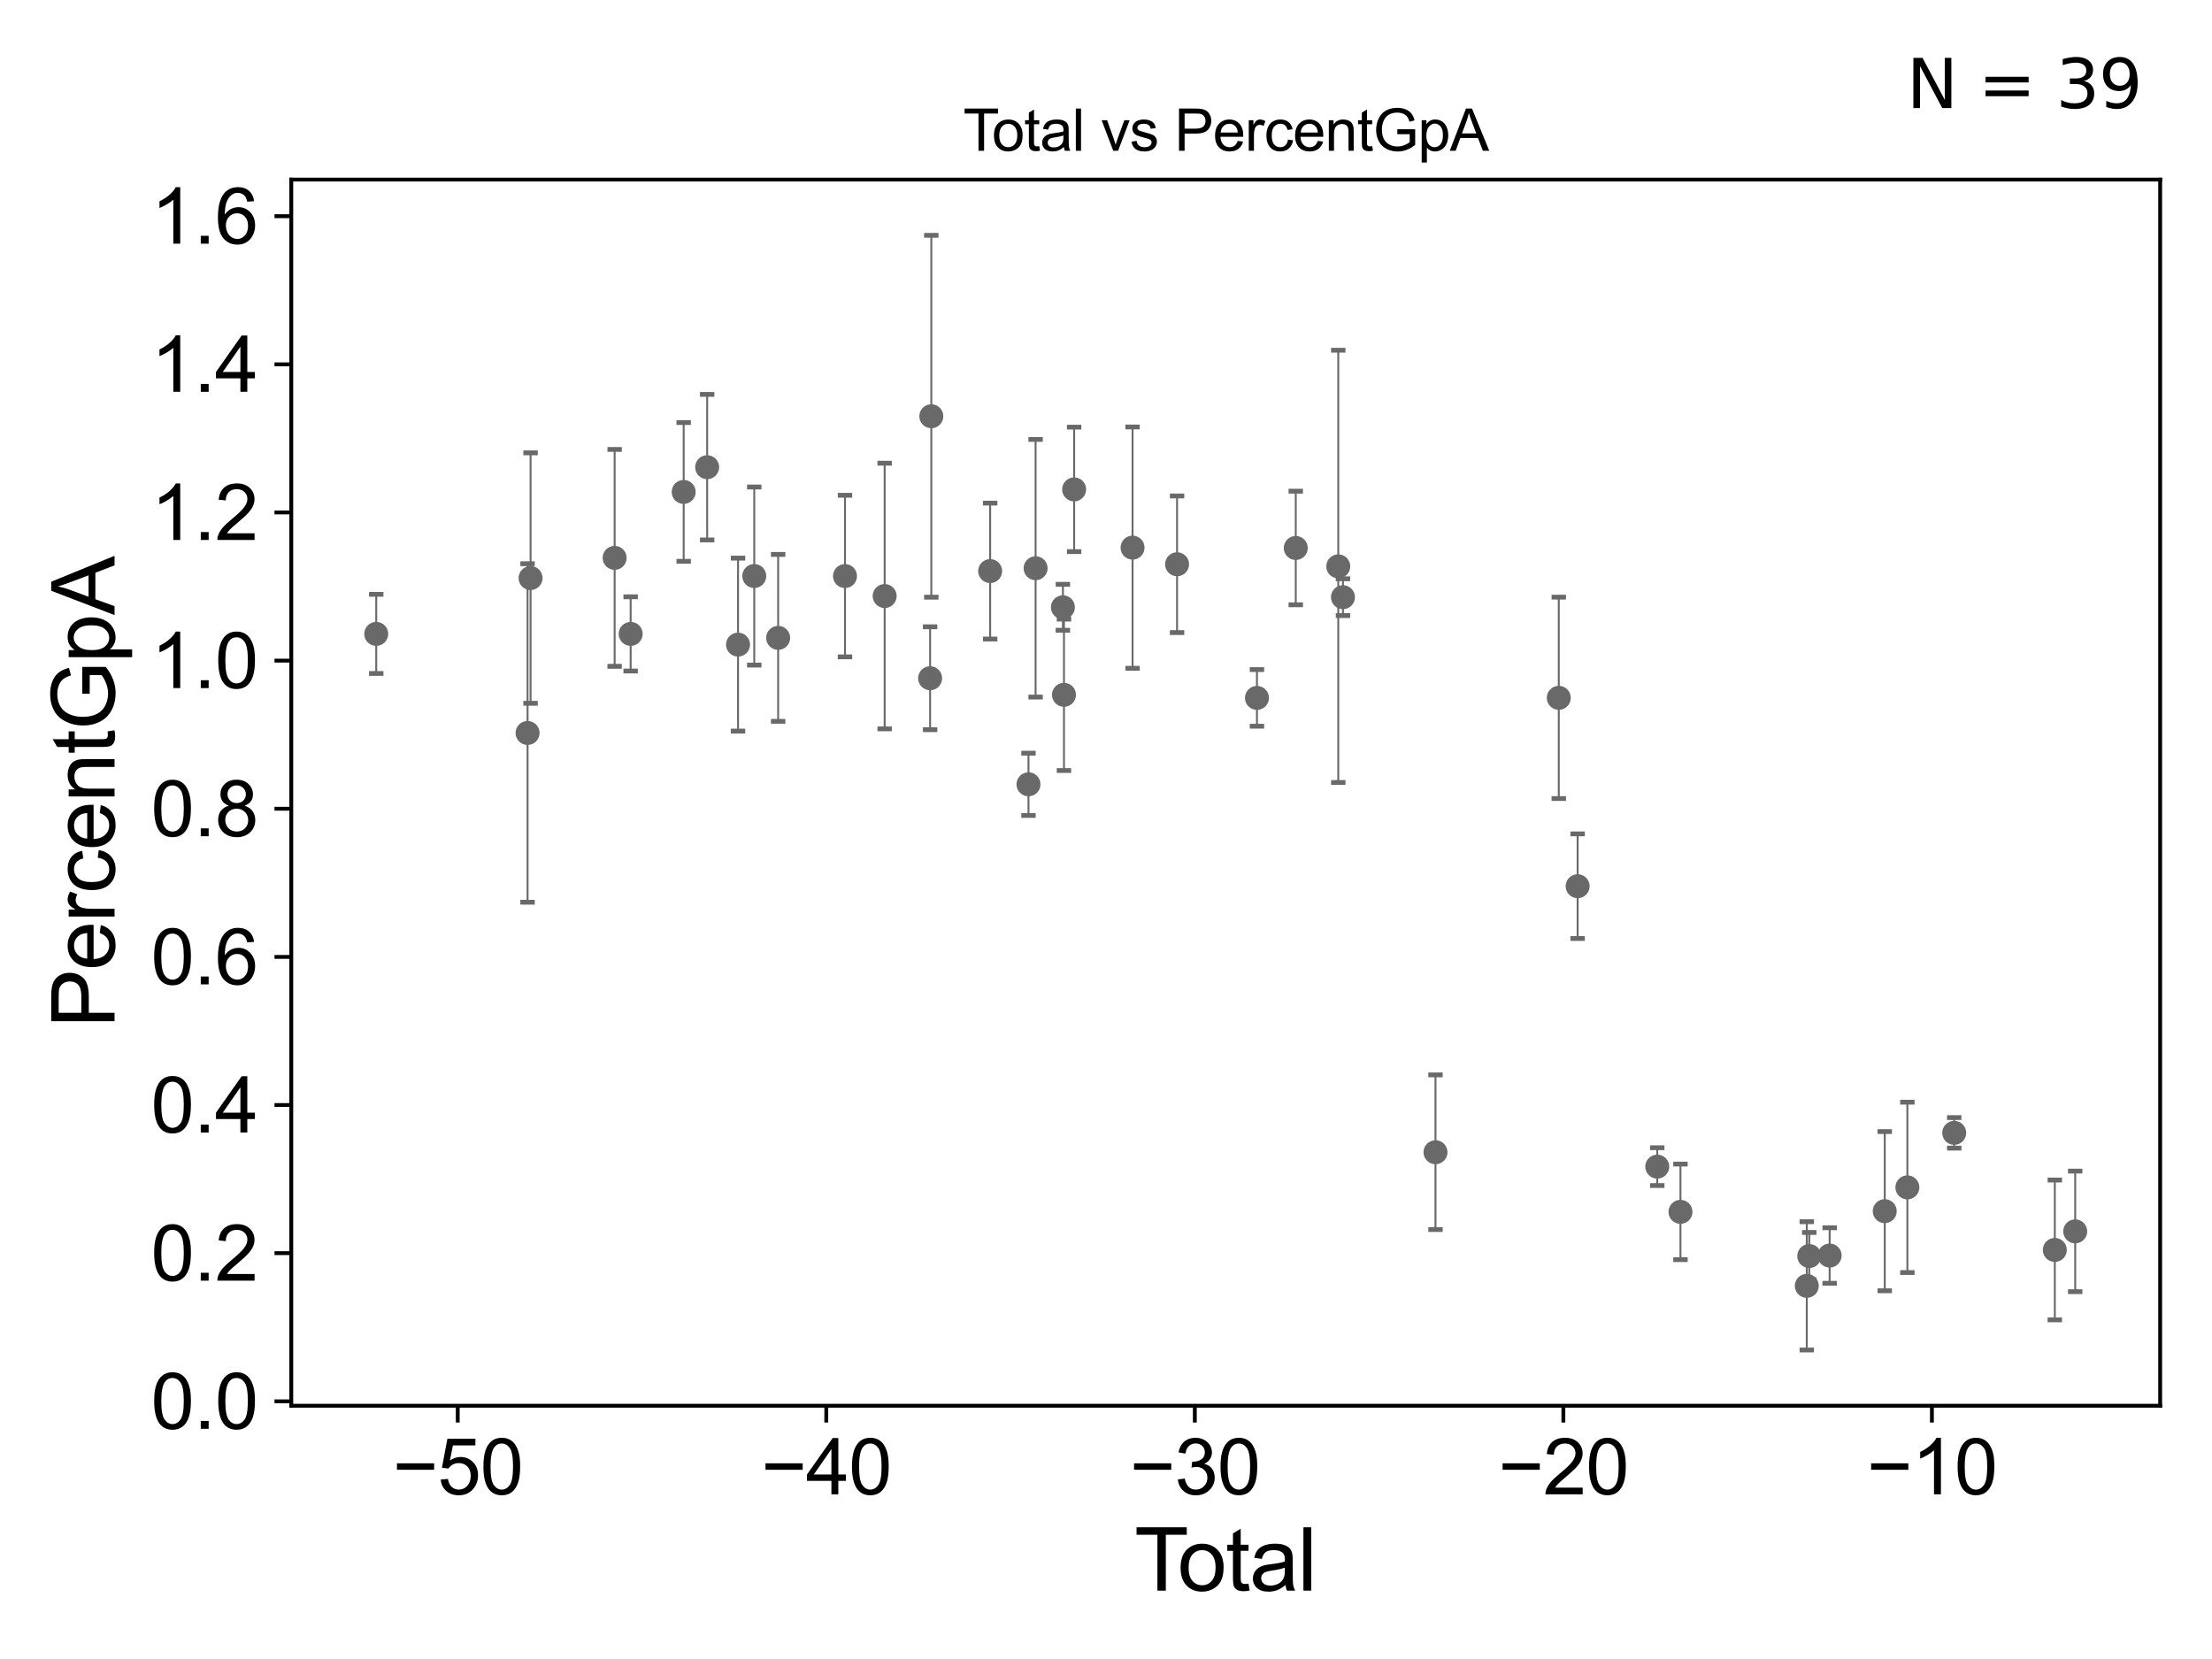 <?xml version="1.0" encoding="utf-8" standalone="no"?>
<!DOCTYPE svg PUBLIC "-//W3C//DTD SVG 1.1//EN"
  "http://www.w3.org/Graphics/SVG/1.1/DTD/svg11.dtd">
<svg xmlns:xlink="http://www.w3.org/1999/xlink" width="460.8pt" height="345.6pt" viewBox="0 0 460.8 345.6" xmlns="http://www.w3.org/2000/svg" version="1.1">
 <defs>
  <style type="text/css">*{stroke-linejoin: round; stroke-linecap: butt}</style>
 </defs>
 <g id="figure_1">
  <g id="patch_1">
   <path d="M 0 345.6 
L 460.8 345.6 
L 460.8 0 
L 0 0 
z
" style="fill: #ffffff"/>
  </g>
  <g id="axes_1">
   <g id="patch_2">
    <path d="M 60.68 292.84 
L 450 292.84 
L 450 37.411 
L 60.68 37.411 
z
" style="fill: #ffffff"/>
   </g>
   <g id="PathCollection_1">
    <defs>
     <path id="m63b68b6336" d="M 0 1.118 
C 0.297 1.118 0.581 1 0.791 0.791 
C 1 0.581 1.118 0.297 1.118 0 
C 1.118 -0.297 1 -0.581 0.791 -0.791 
C 0.581 -1 0.297 -1.118 0 -1.118 
C -0.297 -1.118 -0.581 -1 -0.791 -0.791 
C -1 -0.581 -1.118 -0.297 -1.118 0 
C -1.118 0.297 -1 0.581 -0.791 0.791 
C -0.581 1 -0.297 1.118 0 1.118 
z
" style="stroke: #696969"/>
    </defs>
    <g clip-path="url(#p1b323797f2)">
     <use xlink:href="#m63b68b6336" x="78.376" y="132.052" style="fill: #696969; stroke: #696969"/>
     <use xlink:href="#m63b68b6336" x="245.203" y="117.547" style="fill: #696969; stroke: #696969"/>
     <use xlink:href="#m63b68b6336" x="261.847" y="145.385" style="fill: #696969; stroke: #696969"/>
     <use xlink:href="#m63b68b6336" x="269.931" y="114.156" style="fill: #696969; stroke: #696969"/>
     <use xlink:href="#m63b68b6336" x="278.784" y="117.982" style="fill: #696969; stroke: #696969"/>
     <use xlink:href="#m63b68b6336" x="279.763" y="124.405" style="fill: #696969; stroke: #696969"/>
     <use xlink:href="#m63b68b6336" x="299.04" y="240.031" style="fill: #696969; stroke: #696969"/>
     <use xlink:href="#m63b68b6336" x="324.723" y="145.373" style="fill: #696969; stroke: #696969"/>
     <use xlink:href="#m63b68b6336" x="235.934" y="114.082" style="fill: #696969; stroke: #696969"/>
     <use xlink:href="#m63b68b6336" x="328.651" y="184.611" style="fill: #696969; stroke: #696969"/>
     <use xlink:href="#m63b68b6336" x="350.073" y="252.454" style="fill: #696969; stroke: #696969"/>
     <use xlink:href="#m63b68b6336" x="376.386" y="267.867" style="fill: #696969; stroke: #696969"/>
     <use xlink:href="#m63b68b6336" x="376.9" y="261.658" style="fill: #696969; stroke: #696969"/>
     <use xlink:href="#m63b68b6336" x="381.15" y="261.552" style="fill: #696969; stroke: #696969"/>
     <use xlink:href="#m63b68b6336" x="392.625" y="252.307" style="fill: #696969; stroke: #696969"/>
     <use xlink:href="#m63b68b6336" x="397.342" y="247.354" style="fill: #696969; stroke: #696969"/>
     <use xlink:href="#m63b68b6336" x="407.099" y="235.995" style="fill: #696969; stroke: #696969"/>
     <use xlink:href="#m63b68b6336" x="345.236" y="243.031" style="fill: #696969; stroke: #696969"/>
     <use xlink:href="#m63b68b6336" x="428.056" y="260.385" style="fill: #696969; stroke: #696969"/>
     <use xlink:href="#m63b68b6336" x="223.762" y="101.949" style="fill: #696969; stroke: #696969"/>
     <use xlink:href="#m63b68b6336" x="221.423" y="126.509" style="fill: #696969; stroke: #696969"/>
     <use xlink:href="#m63b68b6336" x="109.902" y="152.693" style="fill: #696969; stroke: #696969"/>
     <use xlink:href="#m63b68b6336" x="110.527" y="120.422" style="fill: #696969; stroke: #696969"/>
     <use xlink:href="#m63b68b6336" x="128.039" y="116.218" style="fill: #696969; stroke: #696969"/>
     <use xlink:href="#m63b68b6336" x="131.376" y="132.053" style="fill: #696969; stroke: #696969"/>
     <use xlink:href="#m63b68b6336" x="142.424" y="102.478" style="fill: #696969; stroke: #696969"/>
     <use xlink:href="#m63b68b6336" x="147.314" y="97.323" style="fill: #696969; stroke: #696969"/>
     <use xlink:href="#m63b68b6336" x="153.747" y="134.283" style="fill: #696969; stroke: #696969"/>
     <use xlink:href="#m63b68b6336" x="221.645" y="144.744" style="fill: #696969; stroke: #696969"/>
     <use xlink:href="#m63b68b6336" x="157.125" y="119.998" style="fill: #696969; stroke: #696969"/>
     <use xlink:href="#m63b68b6336" x="176.027" y="120.004" style="fill: #696969; stroke: #696969"/>
     <use xlink:href="#m63b68b6336" x="184.29" y="124.165" style="fill: #696969; stroke: #696969"/>
     <use xlink:href="#m63b68b6336" x="193.76" y="141.29" style="fill: #696969; stroke: #696969"/>
     <use xlink:href="#m63b68b6336" x="194.01" y="86.712" style="fill: #696969; stroke: #696969"/>
     <use xlink:href="#m63b68b6336" x="206.269" y="118.965" style="fill: #696969; stroke: #696969"/>
     <use xlink:href="#m63b68b6336" x="214.252" y="163.386" style="fill: #696969; stroke: #696969"/>
     <use xlink:href="#m63b68b6336" x="215.735" y="118.376" style="fill: #696969; stroke: #696969"/>
     <use xlink:href="#m63b68b6336" x="162.103" y="132.881" style="fill: #696969; stroke: #696969"/>
     <use xlink:href="#m63b68b6336" x="432.304" y="256.517" style="fill: #696969; stroke: #696969"/>
    </g>
   </g>
   <g id="matplotlib.axis_1">
    <g id="xtick_1">
     <g id="line2d_1">
      <defs>
       <path id="m52c37dbb46" d="M 0 0 
L 0 3.5 
" style="stroke: #000000; stroke-width: 0.8"/>
      </defs>
      <g>
       <use xlink:href="#m52c37dbb46" x="95.355" y="292.84" style="stroke: #000000; stroke-width: 0.8"/>
      </g>
     </g>
     <g id="text_1">
      <!-- −50 -->
      <g transform="translate(81.785 311.293)scale(0.16 -0.16)">
       <defs>
        <path id="ArialMT-2212" d="M 3381 1997 
L 356 1997 
L 356 2522 
L 3381 2522 
L 3381 1997 
z
" transform="scale(0.016)"/>
        <path id="ArialMT-35" d="M 266 1200 
L 856 1250 
Q 922 819 1161 601 
Q 1400 384 1738 384 
Q 2144 384 2425 690 
Q 2706 997 2706 1503 
Q 2706 1984 2436 2262 
Q 2166 2541 1728 2541 
Q 1456 2541 1237 2417 
Q 1019 2294 894 2097 
L 366 2166 
L 809 4519 
L 3088 4519 
L 3088 3981 
L 1259 3981 
L 1013 2750 
Q 1425 3038 1878 3038 
Q 2478 3038 2890 2622 
Q 3303 2206 3303 1553 
Q 3303 931 2941 478 
Q 2500 -78 1738 -78 
Q 1113 -78 717 272 
Q 322 622 266 1200 
z
" transform="scale(0.016)"/>
        <path id="ArialMT-30" d="M 266 2259 
Q 266 3072 433 3567 
Q 600 4063 929 4331 
Q 1259 4600 1759 4600 
Q 2128 4600 2406 4451 
Q 2684 4303 2865 4023 
Q 3047 3744 3150 3342 
Q 3253 2941 3253 2259 
Q 3253 1453 3087 958 
Q 2922 463 2592 192 
Q 2263 -78 1759 -78 
Q 1097 -78 719 397 
Q 266 969 266 2259 
z
M 844 2259 
Q 844 1131 1108 757 
Q 1372 384 1759 384 
Q 2147 384 2411 759 
Q 2675 1134 2675 2259 
Q 2675 3391 2411 3762 
Q 2147 4134 1753 4134 
Q 1366 4134 1134 3806 
Q 844 3388 844 2259 
z
" transform="scale(0.016)"/>
       </defs>
       <use xlink:href="#ArialMT-2212"/>
       <use xlink:href="#ArialMT-35" x="58.398"/>
       <use xlink:href="#ArialMT-30" x="114.014"/>
      </g>
     </g>
    </g>
    <g id="xtick_2">
     <g id="line2d_2">
      <g>
       <use xlink:href="#m52c37dbb46" x="172.129" y="292.84" style="stroke: #000000; stroke-width: 0.8"/>
      </g>
     </g>
     <g id="text_2">
      <!-- −40 -->
      <g transform="translate(158.559 311.293)scale(0.16 -0.16)">
       <defs>
        <path id="ArialMT-34" d="M 2069 0 
L 2069 1097 
L 81 1097 
L 81 1613 
L 2172 4581 
L 2631 4581 
L 2631 1613 
L 3250 1613 
L 3250 1097 
L 2631 1097 
L 2631 0 
L 2069 0 
z
M 2069 1613 
L 2069 3678 
L 634 1613 
L 2069 1613 
z
" transform="scale(0.016)"/>
       </defs>
       <use xlink:href="#ArialMT-2212"/>
       <use xlink:href="#ArialMT-34" x="58.398"/>
       <use xlink:href="#ArialMT-30" x="114.014"/>
      </g>
     </g>
    </g>
    <g id="xtick_3">
     <g id="line2d_3">
      <g>
       <use xlink:href="#m52c37dbb46" x="248.904" y="292.84" style="stroke: #000000; stroke-width: 0.8"/>
      </g>
     </g>
     <g id="text_3">
      <!-- −30 -->
      <g transform="translate(235.334 311.293)scale(0.16 -0.16)">
       <defs>
        <path id="ArialMT-33" d="M 269 1209 
L 831 1284 
Q 928 806 1161 595 
Q 1394 384 1728 384 
Q 2125 384 2398 659 
Q 2672 934 2672 1341 
Q 2672 1728 2419 1979 
Q 2166 2231 1775 2231 
Q 1616 2231 1378 2169 
L 1441 2663 
Q 1497 2656 1531 2656 
Q 1891 2656 2178 2843 
Q 2466 3031 2466 3422 
Q 2466 3731 2256 3934 
Q 2047 4138 1716 4138 
Q 1388 4138 1169 3931 
Q 950 3725 888 3313 
L 325 3413 
Q 428 3978 793 4289 
Q 1159 4600 1703 4600 
Q 2078 4600 2393 4439 
Q 2709 4278 2876 4000 
Q 3044 3722 3044 3409 
Q 3044 3113 2884 2869 
Q 2725 2625 2413 2481 
Q 2819 2388 3044 2092 
Q 3269 1797 3269 1353 
Q 3269 753 2831 336 
Q 2394 -81 1725 -81 
Q 1122 -81 723 278 
Q 325 638 269 1209 
z
" transform="scale(0.016)"/>
       </defs>
       <use xlink:href="#ArialMT-2212"/>
       <use xlink:href="#ArialMT-33" x="58.398"/>
       <use xlink:href="#ArialMT-30" x="114.014"/>
      </g>
     </g>
    </g>
    <g id="xtick_4">
     <g id="line2d_4">
      <g>
       <use xlink:href="#m52c37dbb46" x="325.678" y="292.84" style="stroke: #000000; stroke-width: 0.8"/>
      </g>
     </g>
     <g id="text_4">
      <!-- −20 -->
      <g transform="translate(312.108 311.293)scale(0.16 -0.16)">
       <defs>
        <path id="ArialMT-32" d="M 3222 541 
L 3222 0 
L 194 0 
Q 188 203 259 391 
Q 375 700 629 1000 
Q 884 1300 1366 1694 
Q 2113 2306 2375 2664 
Q 2638 3022 2638 3341 
Q 2638 3675 2398 3904 
Q 2159 4134 1775 4134 
Q 1369 4134 1125 3890 
Q 881 3647 878 3216 
L 300 3275 
Q 359 3922 746 4261 
Q 1134 4600 1788 4600 
Q 2447 4600 2831 4234 
Q 3216 3869 3216 3328 
Q 3216 3053 3103 2787 
Q 2991 2522 2730 2228 
Q 2469 1934 1863 1422 
Q 1356 997 1212 845 
Q 1069 694 975 541 
L 3222 541 
z
" transform="scale(0.016)"/>
       </defs>
       <use xlink:href="#ArialMT-2212"/>
       <use xlink:href="#ArialMT-32" x="58.398"/>
       <use xlink:href="#ArialMT-30" x="114.014"/>
      </g>
     </g>
    </g>
    <g id="xtick_5">
     <g id="line2d_5">
      <g>
       <use xlink:href="#m52c37dbb46" x="402.453" y="292.84" style="stroke: #000000; stroke-width: 0.8"/>
      </g>
     </g>
     <g id="text_5">
      <!-- −10 -->
      <g transform="translate(388.883 311.293)scale(0.16 -0.16)">
       <defs>
        <path id="ArialMT-31" d="M 2384 0 
L 1822 0 
L 1822 3584 
Q 1619 3391 1289 3197 
Q 959 3003 697 2906 
L 697 3450 
Q 1169 3672 1522 3987 
Q 1875 4303 2022 4600 
L 2384 4600 
L 2384 0 
z
" transform="scale(0.016)"/>
       </defs>
       <use xlink:href="#ArialMT-2212"/>
       <use xlink:href="#ArialMT-31" x="58.398"/>
       <use xlink:href="#ArialMT-30" x="114.014"/>
      </g>
     </g>
    </g>
    <g id="text_6">
     <!-- Total -->
     <g transform="translate(236.335 331.357)scale(0.18 -0.18)">
      <defs>
       <path id="ArialMT-54" d="M 1659 0 
L 1659 4041 
L 150 4041 
L 150 4581 
L 3781 4581 
L 3781 4041 
L 2266 4041 
L 2266 0 
L 1659 0 
z
" transform="scale(0.016)"/>
       <path id="ArialMT-6f" d="M 213 1659 
Q 213 2581 725 3025 
Q 1153 3394 1769 3394 
Q 2453 3394 2887 2945 
Q 3322 2497 3322 1706 
Q 3322 1066 3130 698 
Q 2938 331 2570 128 
Q 2203 -75 1769 -75 
Q 1072 -75 642 372 
Q 213 819 213 1659 
z
M 791 1659 
Q 791 1022 1069 705 
Q 1347 388 1769 388 
Q 2188 388 2466 706 
Q 2744 1025 2744 1678 
Q 2744 2294 2464 2611 
Q 2184 2928 1769 2928 
Q 1347 2928 1069 2612 
Q 791 2297 791 1659 
z
" transform="scale(0.016)"/>
       <path id="ArialMT-74" d="M 1650 503 
L 1731 6 
Q 1494 -44 1306 -44 
Q 1000 -44 831 53 
Q 663 150 594 308 
Q 525 466 525 972 
L 525 2881 
L 113 2881 
L 113 3319 
L 525 3319 
L 525 4141 
L 1084 4478 
L 1084 3319 
L 1650 3319 
L 1650 2881 
L 1084 2881 
L 1084 941 
Q 1084 700 1114 631 
Q 1144 563 1211 522 
Q 1278 481 1403 481 
Q 1497 481 1650 503 
z
" transform="scale(0.016)"/>
       <path id="ArialMT-61" d="M 2588 409 
Q 2275 144 1986 34 
Q 1697 -75 1366 -75 
Q 819 -75 525 192 
Q 231 459 231 875 
Q 231 1119 342 1320 
Q 453 1522 633 1644 
Q 813 1766 1038 1828 
Q 1203 1872 1538 1913 
Q 2219 1994 2541 2106 
Q 2544 2222 2544 2253 
Q 2544 2597 2384 2738 
Q 2169 2928 1744 2928 
Q 1347 2928 1158 2789 
Q 969 2650 878 2297 
L 328 2372 
Q 403 2725 575 2942 
Q 747 3159 1072 3276 
Q 1397 3394 1825 3394 
Q 2250 3394 2515 3294 
Q 2781 3194 2906 3042 
Q 3031 2891 3081 2659 
Q 3109 2516 3109 2141 
L 3109 1391 
Q 3109 606 3145 398 
Q 3181 191 3288 0 
L 2700 0 
Q 2613 175 2588 409 
z
M 2541 1666 
Q 2234 1541 1622 1453 
Q 1275 1403 1131 1340 
Q 988 1278 909 1158 
Q 831 1038 831 891 
Q 831 666 1001 516 
Q 1172 366 1500 366 
Q 1825 366 2078 508 
Q 2331 650 2450 897 
Q 2541 1088 2541 1459 
L 2541 1666 
z
" transform="scale(0.016)"/>
       <path id="ArialMT-6c" d="M 409 0 
L 409 4581 
L 972 4581 
L 972 0 
L 409 0 
z
" transform="scale(0.016)"/>
      </defs>
      <use xlink:href="#ArialMT-54"/>
      <use xlink:href="#ArialMT-6f" x="49.959"/>
      <use xlink:href="#ArialMT-74" x="105.574"/>
      <use xlink:href="#ArialMT-61" x="133.357"/>
      <use xlink:href="#ArialMT-6c" x="188.973"/>
     </g>
    </g>
   </g>
   <g id="matplotlib.axis_2">
    <g id="ytick_1">
     <g id="line2d_6">
      <defs>
       <path id="mbea4c1b632" d="M 0 0 
L -3.5 0 
" style="stroke: #000000; stroke-width: 0.8"/>
      </defs>
      <g>
       <use xlink:href="#mbea4c1b632" x="60.68" y="291.917" style="stroke: #000000; stroke-width: 0.8"/>
      </g>
     </g>
     <g id="text_7">
      <!-- 0.0 -->
      <g transform="translate(31.44 297.643)scale(0.16 -0.16)">
       <defs>
        <path id="ArialMT-2e" d="M 581 0 
L 581 641 
L 1222 641 
L 1222 0 
L 581 0 
z
" transform="scale(0.016)"/>
       </defs>
       <use xlink:href="#ArialMT-30"/>
       <use xlink:href="#ArialMT-2e" x="55.615"/>
       <use xlink:href="#ArialMT-30" x="83.398"/>
      </g>
     </g>
    </g>
    <g id="ytick_2">
     <g id="line2d_7">
      <g>
       <use xlink:href="#mbea4c1b632" x="60.68" y="261.057" style="stroke: #000000; stroke-width: 0.8"/>
      </g>
     </g>
     <g id="text_8">
      <!-- 0.2 -->
      <g transform="translate(31.44 266.783)scale(0.16 -0.16)">
       <use xlink:href="#ArialMT-30"/>
       <use xlink:href="#ArialMT-2e" x="55.615"/>
       <use xlink:href="#ArialMT-32" x="83.398"/>
      </g>
     </g>
    </g>
    <g id="ytick_3">
     <g id="line2d_8">
      <g>
       <use xlink:href="#mbea4c1b632" x="60.68" y="230.197" style="stroke: #000000; stroke-width: 0.8"/>
      </g>
     </g>
     <g id="text_9">
      <!-- 0.4 -->
      <g transform="translate(31.44 235.923)scale(0.16 -0.16)">
       <use xlink:href="#ArialMT-30"/>
       <use xlink:href="#ArialMT-2e" x="55.615"/>
       <use xlink:href="#ArialMT-34" x="83.398"/>
      </g>
     </g>
    </g>
    <g id="ytick_4">
     <g id="line2d_9">
      <g>
       <use xlink:href="#mbea4c1b632" x="60.68" y="199.337" style="stroke: #000000; stroke-width: 0.8"/>
      </g>
     </g>
     <g id="text_10">
      <!-- 0.6 -->
      <g transform="translate(31.44 205.063)scale(0.16 -0.16)">
       <defs>
        <path id="ArialMT-36" d="M 3184 3459 
L 2625 3416 
Q 2550 3747 2413 3897 
Q 2184 4138 1850 4138 
Q 1581 4138 1378 3988 
Q 1113 3794 959 3422 
Q 806 3050 800 2363 
Q 1003 2672 1297 2822 
Q 1591 2972 1913 2972 
Q 2475 2972 2870 2558 
Q 3266 2144 3266 1488 
Q 3266 1056 3080 686 
Q 2894 316 2569 119 
Q 2244 -78 1831 -78 
Q 1128 -78 684 439 
Q 241 956 241 2144 
Q 241 3472 731 4075 
Q 1159 4600 1884 4600 
Q 2425 4600 2770 4297 
Q 3116 3994 3184 3459 
z
M 888 1484 
Q 888 1194 1011 928 
Q 1134 663 1356 523 
Q 1578 384 1822 384 
Q 2178 384 2434 671 
Q 2691 959 2691 1453 
Q 2691 1928 2437 2201 
Q 2184 2475 1800 2475 
Q 1419 2475 1153 2201 
Q 888 1928 888 1484 
z
" transform="scale(0.016)"/>
       </defs>
       <use xlink:href="#ArialMT-30"/>
       <use xlink:href="#ArialMT-2e" x="55.615"/>
       <use xlink:href="#ArialMT-36" x="83.398"/>
      </g>
     </g>
    </g>
    <g id="ytick_5">
     <g id="line2d_10">
      <g>
       <use xlink:href="#mbea4c1b632" x="60.68" y="168.477" style="stroke: #000000; stroke-width: 0.8"/>
      </g>
     </g>
     <g id="text_11">
      <!-- 0.8 -->
      <g transform="translate(31.44 174.203)scale(0.16 -0.16)">
       <defs>
        <path id="ArialMT-38" d="M 1131 2484 
Q 781 2613 612 2850 
Q 444 3088 444 3419 
Q 444 3919 803 4259 
Q 1163 4600 1759 4600 
Q 2359 4600 2725 4251 
Q 3091 3903 3091 3403 
Q 3091 3084 2923 2848 
Q 2756 2613 2416 2484 
Q 2838 2347 3058 2040 
Q 3278 1734 3278 1309 
Q 3278 722 2862 322 
Q 2447 -78 1769 -78 
Q 1091 -78 675 323 
Q 259 725 259 1325 
Q 259 1772 486 2073 
Q 713 2375 1131 2484 
z
M 1019 3438 
Q 1019 3113 1228 2906 
Q 1438 2700 1772 2700 
Q 2097 2700 2305 2904 
Q 2513 3109 2513 3406 
Q 2513 3716 2298 3927 
Q 2084 4138 1766 4138 
Q 1444 4138 1231 3931 
Q 1019 3725 1019 3438 
z
M 838 1322 
Q 838 1081 952 856 
Q 1066 631 1291 507 
Q 1516 384 1775 384 
Q 2178 384 2440 643 
Q 2703 903 2703 1303 
Q 2703 1709 2433 1975 
Q 2163 2241 1756 2241 
Q 1359 2241 1098 1978 
Q 838 1716 838 1322 
z
" transform="scale(0.016)"/>
       </defs>
       <use xlink:href="#ArialMT-30"/>
       <use xlink:href="#ArialMT-2e" x="55.615"/>
       <use xlink:href="#ArialMT-38" x="83.398"/>
      </g>
     </g>
    </g>
    <g id="ytick_6">
     <g id="line2d_11">
      <g>
       <use xlink:href="#mbea4c1b632" x="60.68" y="137.616" style="stroke: #000000; stroke-width: 0.8"/>
      </g>
     </g>
     <g id="text_12">
      <!-- 1.0 -->
      <g transform="translate(31.44 143.343)scale(0.16 -0.16)">
       <use xlink:href="#ArialMT-31"/>
       <use xlink:href="#ArialMT-2e" x="55.615"/>
       <use xlink:href="#ArialMT-30" x="83.398"/>
      </g>
     </g>
    </g>
    <g id="ytick_7">
     <g id="line2d_12">
      <g>
       <use xlink:href="#mbea4c1b632" x="60.68" y="106.756" style="stroke: #000000; stroke-width: 0.8"/>
      </g>
     </g>
     <g id="text_13">
      <!-- 1.2 -->
      <g transform="translate(31.44 112.483)scale(0.16 -0.16)">
       <use xlink:href="#ArialMT-31"/>
       <use xlink:href="#ArialMT-2e" x="55.615"/>
       <use xlink:href="#ArialMT-32" x="83.398"/>
      </g>
     </g>
    </g>
    <g id="ytick_8">
     <g id="line2d_13">
      <g>
       <use xlink:href="#mbea4c1b632" x="60.68" y="75.896" style="stroke: #000000; stroke-width: 0.8"/>
      </g>
     </g>
     <g id="text_14">
      <!-- 1.4 -->
      <g transform="translate(31.44 81.623)scale(0.16 -0.16)">
       <use xlink:href="#ArialMT-31"/>
       <use xlink:href="#ArialMT-2e" x="55.615"/>
       <use xlink:href="#ArialMT-34" x="83.398"/>
      </g>
     </g>
    </g>
    <g id="ytick_9">
     <g id="line2d_14">
      <g>
       <use xlink:href="#mbea4c1b632" x="60.68" y="45.036" style="stroke: #000000; stroke-width: 0.8"/>
      </g>
     </g>
     <g id="text_15">
      <!-- 1.6 -->
      <g transform="translate(31.44 50.763)scale(0.16 -0.16)">
       <use xlink:href="#ArialMT-31"/>
       <use xlink:href="#ArialMT-2e" x="55.615"/>
       <use xlink:href="#ArialMT-36" x="83.398"/>
      </g>
     </g>
    </g>
    <g id="text_16">
     <!-- PercentGpA -->
     <g transform="translate(23.863 214.149)rotate(-90)scale(0.18 -0.18)">
      <defs>
       <path id="ArialMT-50" d="M 494 0 
L 494 4581 
L 2222 4581 
Q 2678 4581 2919 4538 
Q 3256 4481 3484 4323 
Q 3713 4166 3852 3881 
Q 3991 3597 3991 3256 
Q 3991 2672 3619 2267 
Q 3247 1863 2275 1863 
L 1100 1863 
L 1100 0 
L 494 0 
z
M 1100 2403 
L 2284 2403 
Q 2872 2403 3119 2622 
Q 3366 2841 3366 3238 
Q 3366 3525 3220 3729 
Q 3075 3934 2838 4000 
Q 2684 4041 2272 4041 
L 1100 4041 
L 1100 2403 
z
" transform="scale(0.016)"/>
       <path id="ArialMT-65" d="M 2694 1069 
L 3275 997 
Q 3138 488 2766 206 
Q 2394 -75 1816 -75 
Q 1088 -75 661 373 
Q 234 822 234 1631 
Q 234 2469 665 2931 
Q 1097 3394 1784 3394 
Q 2450 3394 2872 2941 
Q 3294 2488 3294 1666 
Q 3294 1616 3291 1516 
L 816 1516 
Q 847 969 1125 678 
Q 1403 388 1819 388 
Q 2128 388 2347 550 
Q 2566 713 2694 1069 
z
M 847 1978 
L 2700 1978 
Q 2663 2397 2488 2606 
Q 2219 2931 1791 2931 
Q 1403 2931 1139 2672 
Q 875 2413 847 1978 
z
" transform="scale(0.016)"/>
       <path id="ArialMT-72" d="M 416 0 
L 416 3319 
L 922 3319 
L 922 2816 
Q 1116 3169 1280 3281 
Q 1444 3394 1641 3394 
Q 1925 3394 2219 3213 
L 2025 2691 
Q 1819 2813 1613 2813 
Q 1428 2813 1281 2702 
Q 1134 2591 1072 2394 
Q 978 2094 978 1738 
L 978 0 
L 416 0 
z
" transform="scale(0.016)"/>
       <path id="ArialMT-63" d="M 2588 1216 
L 3141 1144 
Q 3050 572 2676 248 
Q 2303 -75 1759 -75 
Q 1078 -75 664 370 
Q 250 816 250 1647 
Q 250 2184 428 2587 
Q 606 2991 970 3192 
Q 1334 3394 1763 3394 
Q 2303 3394 2647 3120 
Q 2991 2847 3088 2344 
L 2541 2259 
Q 2463 2594 2264 2762 
Q 2066 2931 1784 2931 
Q 1359 2931 1093 2626 
Q 828 2322 828 1663 
Q 828 994 1084 691 
Q 1341 388 1753 388 
Q 2084 388 2306 591 
Q 2528 794 2588 1216 
z
" transform="scale(0.016)"/>
       <path id="ArialMT-6e" d="M 422 0 
L 422 3319 
L 928 3319 
L 928 2847 
Q 1294 3394 1984 3394 
Q 2284 3394 2536 3286 
Q 2788 3178 2913 3003 
Q 3038 2828 3088 2588 
Q 3119 2431 3119 2041 
L 3119 0 
L 2556 0 
L 2556 2019 
Q 2556 2363 2490 2533 
Q 2425 2703 2258 2804 
Q 2091 2906 1866 2906 
Q 1506 2906 1245 2678 
Q 984 2450 984 1813 
L 984 0 
L 422 0 
z
" transform="scale(0.016)"/>
       <path id="ArialMT-47" d="M 2638 1797 
L 2638 2334 
L 4578 2338 
L 4578 638 
Q 4131 281 3656 101 
Q 3181 -78 2681 -78 
Q 2006 -78 1454 211 
Q 903 500 622 1047 
Q 341 1594 341 2269 
Q 341 2938 620 3517 
Q 900 4097 1425 4378 
Q 1950 4659 2634 4659 
Q 3131 4659 3532 4498 
Q 3934 4338 4162 4050 
Q 4391 3763 4509 3300 
L 3963 3150 
Q 3859 3500 3706 3700 
Q 3553 3900 3268 4020 
Q 2984 4141 2638 4141 
Q 2222 4141 1919 4014 
Q 1616 3888 1430 3681 
Q 1244 3475 1141 3228 
Q 966 2803 966 2306 
Q 966 1694 1177 1281 
Q 1388 869 1791 669 
Q 2194 469 2647 469 
Q 3041 469 3416 620 
Q 3791 772 3984 944 
L 3984 1797 
L 2638 1797 
z
" transform="scale(0.016)"/>
       <path id="ArialMT-70" d="M 422 -1272 
L 422 3319 
L 934 3319 
L 934 2888 
Q 1116 3141 1344 3267 
Q 1572 3394 1897 3394 
Q 2322 3394 2647 3175 
Q 2972 2956 3137 2557 
Q 3303 2159 3303 1684 
Q 3303 1175 3120 767 
Q 2938 359 2589 142 
Q 2241 -75 1856 -75 
Q 1575 -75 1351 44 
Q 1128 163 984 344 
L 984 -1272 
L 422 -1272 
z
M 931 1641 
Q 931 1000 1190 694 
Q 1450 388 1819 388 
Q 2194 388 2461 705 
Q 2728 1022 2728 1688 
Q 2728 2322 2467 2637 
Q 2206 2953 1844 2953 
Q 1484 2953 1207 2617 
Q 931 2281 931 1641 
z
" transform="scale(0.016)"/>
       <path id="ArialMT-41" d="M -9 0 
L 1750 4581 
L 2403 4581 
L 4278 0 
L 3588 0 
L 3053 1388 
L 1138 1388 
L 634 0 
L -9 0 
z
M 1313 1881 
L 2866 1881 
L 2388 3150 
Q 2169 3728 2063 4100 
Q 1975 3659 1816 3225 
L 1313 1881 
z
" transform="scale(0.016)"/>
      </defs>
      <use xlink:href="#ArialMT-50"/>
      <use xlink:href="#ArialMT-65" x="66.699"/>
      <use xlink:href="#ArialMT-72" x="122.314"/>
      <use xlink:href="#ArialMT-63" x="155.615"/>
      <use xlink:href="#ArialMT-65" x="205.615"/>
      <use xlink:href="#ArialMT-6e" x="261.23"/>
      <use xlink:href="#ArialMT-74" x="316.846"/>
      <use xlink:href="#ArialMT-47" x="344.629"/>
      <use xlink:href="#ArialMT-70" x="422.412"/>
      <use xlink:href="#ArialMT-41" x="478.027"/>
     </g>
    </g>
   </g>
   <g id="LineCollection_1">
    <path d="M 78.376 140.294 
L 78.376 123.81 
" clip-path="url(#p1b323797f2)" style="fill: none; stroke: #696969; stroke-width: 0.4"/>
    <path d="M 245.203 131.776 
L 245.203 103.318 
" clip-path="url(#p1b323797f2)" style="fill: none; stroke: #696969; stroke-width: 0.4"/>
    <path d="M 261.847 151.284 
L 261.847 139.486 
" clip-path="url(#p1b323797f2)" style="fill: none; stroke: #696969; stroke-width: 0.4"/>
    <path d="M 269.931 125.99 
L 269.931 102.322 
" clip-path="url(#p1b323797f2)" style="fill: none; stroke: #696969; stroke-width: 0.4"/>
    <path d="M 278.784 163.007 
L 278.784 72.957 
" clip-path="url(#p1b323797f2)" style="fill: none; stroke: #696969; stroke-width: 0.4"/>
    <path d="M 279.763 128.239 
L 279.763 120.571 
" clip-path="url(#p1b323797f2)" style="fill: none; stroke: #696969; stroke-width: 0.4"/>
    <path d="M 299.04 256.139 
L 299.04 223.922 
" clip-path="url(#p1b323797f2)" style="fill: none; stroke: #696969; stroke-width: 0.4"/>
    <path d="M 324.723 166.346 
L 324.723 124.401 
" clip-path="url(#p1b323797f2)" style="fill: none; stroke: #696969; stroke-width: 0.4"/>
    <path d="M 235.934 139.216 
L 235.934 88.947 
" clip-path="url(#p1b323797f2)" style="fill: none; stroke: #696969; stroke-width: 0.4"/>
    <path d="M 328.651 195.512 
L 328.651 173.71 
" clip-path="url(#p1b323797f2)" style="fill: none; stroke: #696969; stroke-width: 0.4"/>
    <path d="M 350.073 262.407 
L 350.073 242.501 
" clip-path="url(#p1b323797f2)" style="fill: none; stroke: #696969; stroke-width: 0.4"/>
    <path d="M 376.386 281.23 
L 376.386 254.504 
" clip-path="url(#p1b323797f2)" style="fill: none; stroke: #696969; stroke-width: 0.4"/>
    <path d="M 376.9 266.57 
L 376.9 256.746 
" clip-path="url(#p1b323797f2)" style="fill: none; stroke: #696969; stroke-width: 0.4"/>
    <path d="M 381.15 267.334 
L 381.15 255.77 
" clip-path="url(#p1b323797f2)" style="fill: none; stroke: #696969; stroke-width: 0.4"/>
    <path d="M 392.625 268.891 
L 392.625 235.723 
" clip-path="url(#p1b323797f2)" style="fill: none; stroke: #696969; stroke-width: 0.4"/>
    <path d="M 397.342 265.099 
L 397.342 229.609 
" clip-path="url(#p1b323797f2)" style="fill: none; stroke: #696969; stroke-width: 0.4"/>
    <path d="M 407.099 239.175 
L 407.099 232.814 
" clip-path="url(#p1b323797f2)" style="fill: none; stroke: #696969; stroke-width: 0.4"/>
    <path d="M 345.236 246.968 
L 345.236 239.094 
" clip-path="url(#p1b323797f2)" style="fill: none; stroke: #696969; stroke-width: 0.4"/>
    <path d="M 428.056 274.951 
L 428.056 245.82 
" clip-path="url(#p1b323797f2)" style="fill: none; stroke: #696969; stroke-width: 0.4"/>
    <path d="M 223.762 114.912 
L 223.762 88.986 
" clip-path="url(#p1b323797f2)" style="fill: none; stroke: #696969; stroke-width: 0.4"/>
    <path d="M 221.423 131.293 
L 221.423 121.726 
" clip-path="url(#p1b323797f2)" style="fill: none; stroke: #696969; stroke-width: 0.4"/>
    <path d="M 109.902 187.95 
L 109.902 117.435 
" clip-path="url(#p1b323797f2)" style="fill: none; stroke: #696969; stroke-width: 0.4"/>
    <path d="M 110.527 146.509 
L 110.527 94.334 
" clip-path="url(#p1b323797f2)" style="fill: none; stroke: #696969; stroke-width: 0.4"/>
    <path d="M 128.039 138.805 
L 128.039 93.631 
" clip-path="url(#p1b323797f2)" style="fill: none; stroke: #696969; stroke-width: 0.4"/>
    <path d="M 131.376 139.782 
L 131.376 124.325 
" clip-path="url(#p1b323797f2)" style="fill: none; stroke: #696969; stroke-width: 0.4"/>
    <path d="M 142.424 116.93 
L 142.424 88.026 
" clip-path="url(#p1b323797f2)" style="fill: none; stroke: #696969; stroke-width: 0.4"/>
    <path d="M 147.314 112.481 
L 147.314 82.166 
" clip-path="url(#p1b323797f2)" style="fill: none; stroke: #696969; stroke-width: 0.4"/>
    <path d="M 153.747 152.297 
L 153.747 116.27 
" clip-path="url(#p1b323797f2)" style="fill: none; stroke: #696969; stroke-width: 0.4"/>
    <path d="M 221.645 160.512 
L 221.645 128.975 
" clip-path="url(#p1b323797f2)" style="fill: none; stroke: #696969; stroke-width: 0.4"/>
    <path d="M 157.125 138.545 
L 157.125 101.45 
" clip-path="url(#p1b323797f2)" style="fill: none; stroke: #696969; stroke-width: 0.4"/>
    <path d="M 176.027 136.833 
L 176.027 103.175 
" clip-path="url(#p1b323797f2)" style="fill: none; stroke: #696969; stroke-width: 0.4"/>
    <path d="M 184.29 151.836 
L 184.29 96.494 
" clip-path="url(#p1b323797f2)" style="fill: none; stroke: #696969; stroke-width: 0.4"/>
    <path d="M 193.76 152.007 
L 193.76 130.573 
" clip-path="url(#p1b323797f2)" style="fill: none; stroke: #696969; stroke-width: 0.4"/>
    <path d="M 194.01 124.402 
L 194.01 49.022 
" clip-path="url(#p1b323797f2)" style="fill: none; stroke: #696969; stroke-width: 0.4"/>
    <path d="M 206.269 133.123 
L 206.269 104.807 
" clip-path="url(#p1b323797f2)" style="fill: none; stroke: #696969; stroke-width: 0.4"/>
    <path d="M 214.252 169.875 
L 214.252 156.897 
" clip-path="url(#p1b323797f2)" style="fill: none; stroke: #696969; stroke-width: 0.4"/>
    <path d="M 215.735 145.213 
L 215.735 91.538 
" clip-path="url(#p1b323797f2)" style="fill: none; stroke: #696969; stroke-width: 0.4"/>
    <path d="M 162.103 150.267 
L 162.103 115.495 
" clip-path="url(#p1b323797f2)" style="fill: none; stroke: #696969; stroke-width: 0.4"/>
    <path d="M 432.304 269.078 
L 432.304 243.957 
" clip-path="url(#p1b323797f2)" style="fill: none; stroke: #696969; stroke-width: 0.4"/>
   </g>
   <g id="line2d_15">
    <defs>
     <path id="mdca82a92f5" d="M 1.5 0 
L -1.5 -0 
" style="stroke: #696969"/>
    </defs>
    <g clip-path="url(#p1b323797f2)">
     <use xlink:href="#mdca82a92f5" x="78.376" y="140.294" style="fill: #696969; stroke: #696969"/>
     <use xlink:href="#mdca82a92f5" x="245.203" y="131.776" style="fill: #696969; stroke: #696969"/>
     <use xlink:href="#mdca82a92f5" x="261.847" y="151.284" style="fill: #696969; stroke: #696969"/>
     <use xlink:href="#mdca82a92f5" x="269.931" y="125.99" style="fill: #696969; stroke: #696969"/>
     <use xlink:href="#mdca82a92f5" x="278.784" y="163.007" style="fill: #696969; stroke: #696969"/>
     <use xlink:href="#mdca82a92f5" x="279.763" y="128.239" style="fill: #696969; stroke: #696969"/>
     <use xlink:href="#mdca82a92f5" x="299.04" y="256.139" style="fill: #696969; stroke: #696969"/>
     <use xlink:href="#mdca82a92f5" x="324.723" y="166.346" style="fill: #696969; stroke: #696969"/>
     <use xlink:href="#mdca82a92f5" x="235.934" y="139.216" style="fill: #696969; stroke: #696969"/>
     <use xlink:href="#mdca82a92f5" x="328.651" y="195.512" style="fill: #696969; stroke: #696969"/>
     <use xlink:href="#mdca82a92f5" x="350.073" y="262.407" style="fill: #696969; stroke: #696969"/>
     <use xlink:href="#mdca82a92f5" x="376.386" y="281.23" style="fill: #696969; stroke: #696969"/>
     <use xlink:href="#mdca82a92f5" x="376.9" y="266.57" style="fill: #696969; stroke: #696969"/>
     <use xlink:href="#mdca82a92f5" x="381.15" y="267.334" style="fill: #696969; stroke: #696969"/>
     <use xlink:href="#mdca82a92f5" x="392.625" y="268.891" style="fill: #696969; stroke: #696969"/>
     <use xlink:href="#mdca82a92f5" x="397.342" y="265.099" style="fill: #696969; stroke: #696969"/>
     <use xlink:href="#mdca82a92f5" x="407.099" y="239.175" style="fill: #696969; stroke: #696969"/>
     <use xlink:href="#mdca82a92f5" x="345.236" y="246.968" style="fill: #696969; stroke: #696969"/>
     <use xlink:href="#mdca82a92f5" x="428.056" y="274.951" style="fill: #696969; stroke: #696969"/>
     <use xlink:href="#mdca82a92f5" x="223.762" y="114.912" style="fill: #696969; stroke: #696969"/>
     <use xlink:href="#mdca82a92f5" x="221.423" y="131.293" style="fill: #696969; stroke: #696969"/>
     <use xlink:href="#mdca82a92f5" x="109.902" y="187.95" style="fill: #696969; stroke: #696969"/>
     <use xlink:href="#mdca82a92f5" x="110.527" y="146.509" style="fill: #696969; stroke: #696969"/>
     <use xlink:href="#mdca82a92f5" x="128.039" y="138.805" style="fill: #696969; stroke: #696969"/>
     <use xlink:href="#mdca82a92f5" x="131.376" y="139.782" style="fill: #696969; stroke: #696969"/>
     <use xlink:href="#mdca82a92f5" x="142.424" y="116.93" style="fill: #696969; stroke: #696969"/>
     <use xlink:href="#mdca82a92f5" x="147.314" y="112.481" style="fill: #696969; stroke: #696969"/>
     <use xlink:href="#mdca82a92f5" x="153.747" y="152.297" style="fill: #696969; stroke: #696969"/>
     <use xlink:href="#mdca82a92f5" x="221.645" y="160.512" style="fill: #696969; stroke: #696969"/>
     <use xlink:href="#mdca82a92f5" x="157.125" y="138.545" style="fill: #696969; stroke: #696969"/>
     <use xlink:href="#mdca82a92f5" x="176.027" y="136.833" style="fill: #696969; stroke: #696969"/>
     <use xlink:href="#mdca82a92f5" x="184.29" y="151.836" style="fill: #696969; stroke: #696969"/>
     <use xlink:href="#mdca82a92f5" x="193.76" y="152.007" style="fill: #696969; stroke: #696969"/>
     <use xlink:href="#mdca82a92f5" x="194.01" y="124.402" style="fill: #696969; stroke: #696969"/>
     <use xlink:href="#mdca82a92f5" x="206.269" y="133.123" style="fill: #696969; stroke: #696969"/>
     <use xlink:href="#mdca82a92f5" x="214.252" y="169.875" style="fill: #696969; stroke: #696969"/>
     <use xlink:href="#mdca82a92f5" x="215.735" y="145.213" style="fill: #696969; stroke: #696969"/>
     <use xlink:href="#mdca82a92f5" x="162.103" y="150.267" style="fill: #696969; stroke: #696969"/>
     <use xlink:href="#mdca82a92f5" x="432.304" y="269.078" style="fill: #696969; stroke: #696969"/>
    </g>
   </g>
   <g id="line2d_16">
    <g clip-path="url(#p1b323797f2)">
     <use xlink:href="#mdca82a92f5" x="78.376" y="123.81" style="fill: #696969; stroke: #696969"/>
     <use xlink:href="#mdca82a92f5" x="245.203" y="103.318" style="fill: #696969; stroke: #696969"/>
     <use xlink:href="#mdca82a92f5" x="261.847" y="139.486" style="fill: #696969; stroke: #696969"/>
     <use xlink:href="#mdca82a92f5" x="269.931" y="102.322" style="fill: #696969; stroke: #696969"/>
     <use xlink:href="#mdca82a92f5" x="278.784" y="72.957" style="fill: #696969; stroke: #696969"/>
     <use xlink:href="#mdca82a92f5" x="279.763" y="120.571" style="fill: #696969; stroke: #696969"/>
     <use xlink:href="#mdca82a92f5" x="299.04" y="223.922" style="fill: #696969; stroke: #696969"/>
     <use xlink:href="#mdca82a92f5" x="324.723" y="124.401" style="fill: #696969; stroke: #696969"/>
     <use xlink:href="#mdca82a92f5" x="235.934" y="88.947" style="fill: #696969; stroke: #696969"/>
     <use xlink:href="#mdca82a92f5" x="328.651" y="173.71" style="fill: #696969; stroke: #696969"/>
     <use xlink:href="#mdca82a92f5" x="350.073" y="242.501" style="fill: #696969; stroke: #696969"/>
     <use xlink:href="#mdca82a92f5" x="376.386" y="254.504" style="fill: #696969; stroke: #696969"/>
     <use xlink:href="#mdca82a92f5" x="376.9" y="256.746" style="fill: #696969; stroke: #696969"/>
     <use xlink:href="#mdca82a92f5" x="381.15" y="255.77" style="fill: #696969; stroke: #696969"/>
     <use xlink:href="#mdca82a92f5" x="392.625" y="235.723" style="fill: #696969; stroke: #696969"/>
     <use xlink:href="#mdca82a92f5" x="397.342" y="229.609" style="fill: #696969; stroke: #696969"/>
     <use xlink:href="#mdca82a92f5" x="407.099" y="232.814" style="fill: #696969; stroke: #696969"/>
     <use xlink:href="#mdca82a92f5" x="345.236" y="239.094" style="fill: #696969; stroke: #696969"/>
     <use xlink:href="#mdca82a92f5" x="428.056" y="245.82" style="fill: #696969; stroke: #696969"/>
     <use xlink:href="#mdca82a92f5" x="223.762" y="88.986" style="fill: #696969; stroke: #696969"/>
     <use xlink:href="#mdca82a92f5" x="221.423" y="121.726" style="fill: #696969; stroke: #696969"/>
     <use xlink:href="#mdca82a92f5" x="109.902" y="117.435" style="fill: #696969; stroke: #696969"/>
     <use xlink:href="#mdca82a92f5" x="110.527" y="94.334" style="fill: #696969; stroke: #696969"/>
     <use xlink:href="#mdca82a92f5" x="128.039" y="93.631" style="fill: #696969; stroke: #696969"/>
     <use xlink:href="#mdca82a92f5" x="131.376" y="124.325" style="fill: #696969; stroke: #696969"/>
     <use xlink:href="#mdca82a92f5" x="142.424" y="88.026" style="fill: #696969; stroke: #696969"/>
     <use xlink:href="#mdca82a92f5" x="147.314" y="82.166" style="fill: #696969; stroke: #696969"/>
     <use xlink:href="#mdca82a92f5" x="153.747" y="116.27" style="fill: #696969; stroke: #696969"/>
     <use xlink:href="#mdca82a92f5" x="221.645" y="128.975" style="fill: #696969; stroke: #696969"/>
     <use xlink:href="#mdca82a92f5" x="157.125" y="101.45" style="fill: #696969; stroke: #696969"/>
     <use xlink:href="#mdca82a92f5" x="176.027" y="103.175" style="fill: #696969; stroke: #696969"/>
     <use xlink:href="#mdca82a92f5" x="184.29" y="96.494" style="fill: #696969; stroke: #696969"/>
     <use xlink:href="#mdca82a92f5" x="193.76" y="130.573" style="fill: #696969; stroke: #696969"/>
     <use xlink:href="#mdca82a92f5" x="194.01" y="49.022" style="fill: #696969; stroke: #696969"/>
     <use xlink:href="#mdca82a92f5" x="206.269" y="104.807" style="fill: #696969; stroke: #696969"/>
     <use xlink:href="#mdca82a92f5" x="214.252" y="156.897" style="fill: #696969; stroke: #696969"/>
     <use xlink:href="#mdca82a92f5" x="215.735" y="91.538" style="fill: #696969; stroke: #696969"/>
     <use xlink:href="#mdca82a92f5" x="162.103" y="115.495" style="fill: #696969; stroke: #696969"/>
     <use xlink:href="#mdca82a92f5" x="432.304" y="243.957" style="fill: #696969; stroke: #696969"/>
    </g>
   </g>
   <g id="line2d_17">
    <defs>
     <path id="m27fd73e226" d="M 0 2 
C 0.53 2 1.039 1.789 1.414 1.414 
C 1.789 1.039 2 0.53 2 0 
C 2 -0.53 1.789 -1.039 1.414 -1.414 
C 1.039 -1.789 0.53 -2 0 -2 
C -0.53 -2 -1.039 -1.789 -1.414 -1.414 
C -1.789 -1.039 -2 -0.53 -2 0 
C -2 0.53 -1.789 1.039 -1.414 1.414 
C -1.039 1.789 -0.53 2 0 2 
z
" style="stroke: #696969"/>
    </defs>
    <g clip-path="url(#p1b323797f2)">
     <use xlink:href="#m27fd73e226" x="78.376" y="132.052" style="fill: #696969; stroke: #696969"/>
     <use xlink:href="#m27fd73e226" x="245.203" y="117.547" style="fill: #696969; stroke: #696969"/>
     <use xlink:href="#m27fd73e226" x="261.847" y="145.385" style="fill: #696969; stroke: #696969"/>
     <use xlink:href="#m27fd73e226" x="269.931" y="114.156" style="fill: #696969; stroke: #696969"/>
     <use xlink:href="#m27fd73e226" x="278.784" y="117.982" style="fill: #696969; stroke: #696969"/>
     <use xlink:href="#m27fd73e226" x="279.763" y="124.405" style="fill: #696969; stroke: #696969"/>
     <use xlink:href="#m27fd73e226" x="299.04" y="240.031" style="fill: #696969; stroke: #696969"/>
     <use xlink:href="#m27fd73e226" x="324.723" y="145.373" style="fill: #696969; stroke: #696969"/>
     <use xlink:href="#m27fd73e226" x="235.934" y="114.082" style="fill: #696969; stroke: #696969"/>
     <use xlink:href="#m27fd73e226" x="328.651" y="184.611" style="fill: #696969; stroke: #696969"/>
     <use xlink:href="#m27fd73e226" x="350.073" y="252.454" style="fill: #696969; stroke: #696969"/>
     <use xlink:href="#m27fd73e226" x="376.386" y="267.867" style="fill: #696969; stroke: #696969"/>
     <use xlink:href="#m27fd73e226" x="376.9" y="261.658" style="fill: #696969; stroke: #696969"/>
     <use xlink:href="#m27fd73e226" x="381.15" y="261.552" style="fill: #696969; stroke: #696969"/>
     <use xlink:href="#m27fd73e226" x="392.625" y="252.307" style="fill: #696969; stroke: #696969"/>
     <use xlink:href="#m27fd73e226" x="397.342" y="247.354" style="fill: #696969; stroke: #696969"/>
     <use xlink:href="#m27fd73e226" x="407.099" y="235.995" style="fill: #696969; stroke: #696969"/>
     <use xlink:href="#m27fd73e226" x="345.236" y="243.031" style="fill: #696969; stroke: #696969"/>
     <use xlink:href="#m27fd73e226" x="428.056" y="260.385" style="fill: #696969; stroke: #696969"/>
     <use xlink:href="#m27fd73e226" x="223.762" y="101.949" style="fill: #696969; stroke: #696969"/>
     <use xlink:href="#m27fd73e226" x="221.423" y="126.509" style="fill: #696969; stroke: #696969"/>
     <use xlink:href="#m27fd73e226" x="109.902" y="152.693" style="fill: #696969; stroke: #696969"/>
     <use xlink:href="#m27fd73e226" x="110.527" y="120.422" style="fill: #696969; stroke: #696969"/>
     <use xlink:href="#m27fd73e226" x="128.039" y="116.218" style="fill: #696969; stroke: #696969"/>
     <use xlink:href="#m27fd73e226" x="131.376" y="132.053" style="fill: #696969; stroke: #696969"/>
     <use xlink:href="#m27fd73e226" x="142.424" y="102.478" style="fill: #696969; stroke: #696969"/>
     <use xlink:href="#m27fd73e226" x="147.314" y="97.323" style="fill: #696969; stroke: #696969"/>
     <use xlink:href="#m27fd73e226" x="153.747" y="134.283" style="fill: #696969; stroke: #696969"/>
     <use xlink:href="#m27fd73e226" x="221.645" y="144.744" style="fill: #696969; stroke: #696969"/>
     <use xlink:href="#m27fd73e226" x="157.125" y="119.998" style="fill: #696969; stroke: #696969"/>
     <use xlink:href="#m27fd73e226" x="176.027" y="120.004" style="fill: #696969; stroke: #696969"/>
     <use xlink:href="#m27fd73e226" x="184.29" y="124.165" style="fill: #696969; stroke: #696969"/>
     <use xlink:href="#m27fd73e226" x="193.76" y="141.29" style="fill: #696969; stroke: #696969"/>
     <use xlink:href="#m27fd73e226" x="194.01" y="86.712" style="fill: #696969; stroke: #696969"/>
     <use xlink:href="#m27fd73e226" x="206.269" y="118.965" style="fill: #696969; stroke: #696969"/>
     <use xlink:href="#m27fd73e226" x="214.252" y="163.386" style="fill: #696969; stroke: #696969"/>
     <use xlink:href="#m27fd73e226" x="215.735" y="118.376" style="fill: #696969; stroke: #696969"/>
     <use xlink:href="#m27fd73e226" x="162.103" y="132.881" style="fill: #696969; stroke: #696969"/>
     <use xlink:href="#m27fd73e226" x="432.304" y="256.517" style="fill: #696969; stroke: #696969"/>
    </g>
   </g>
   <g id="patch_3">
    <path d="M 60.68 292.84 
L 60.68 37.411 
" style="fill: none; stroke: #000000; stroke-width: 0.8; stroke-linejoin: miter; stroke-linecap: square"/>
   </g>
   <g id="patch_4">
    <path d="M 450 292.84 
L 450 37.411 
" style="fill: none; stroke: #000000; stroke-width: 0.8; stroke-linejoin: miter; stroke-linecap: square"/>
   </g>
   <g id="patch_5">
    <path d="M 60.68 292.84 
L 450 292.84 
" style="fill: none; stroke: #000000; stroke-width: 0.8; stroke-linejoin: miter; stroke-linecap: square"/>
   </g>
   <g id="patch_6">
    <path d="M 60.68 37.411 
L 450 37.411 
" style="fill: none; stroke: #000000; stroke-width: 0.8; stroke-linejoin: miter; stroke-linecap: square"/>
   </g>
   <g id="text_17">
    <!-- N = 39 -->
    <g transform="translate(397.188 22.506)scale(0.14 -0.14)">
     <defs>
      <path id="DejaVuSans-4e" d="M 628 4666 
L 1478 4666 
L 3547 763 
L 3547 4666 
L 4159 4666 
L 4159 0 
L 3309 0 
L 1241 3903 
L 1241 0 
L 628 0 
L 628 4666 
z
" transform="scale(0.016)"/>
      <path id="DejaVuSans-20" transform="scale(0.016)"/>
      <path id="DejaVuSans-3d" d="M 678 2906 
L 4684 2906 
L 4684 2381 
L 678 2381 
L 678 2906 
z
M 678 1631 
L 4684 1631 
L 4684 1100 
L 678 1100 
L 678 1631 
z
" transform="scale(0.016)"/>
      <path id="DejaVuSans-33" d="M 2597 2516 
Q 3050 2419 3304 2112 
Q 3559 1806 3559 1356 
Q 3559 666 3084 287 
Q 2609 -91 1734 -91 
Q 1441 -91 1130 -33 
Q 819 25 488 141 
L 488 750 
Q 750 597 1062 519 
Q 1375 441 1716 441 
Q 2309 441 2620 675 
Q 2931 909 2931 1356 
Q 2931 1769 2642 2001 
Q 2353 2234 1838 2234 
L 1294 2234 
L 1294 2753 
L 1863 2753 
Q 2328 2753 2575 2939 
Q 2822 3125 2822 3475 
Q 2822 3834 2567 4026 
Q 2313 4219 1838 4219 
Q 1578 4219 1281 4162 
Q 984 4106 628 3988 
L 628 4550 
Q 988 4650 1302 4700 
Q 1616 4750 1894 4750 
Q 2613 4750 3031 4423 
Q 3450 4097 3450 3541 
Q 3450 3153 3228 2886 
Q 3006 2619 2597 2516 
z
" transform="scale(0.016)"/>
      <path id="DejaVuSans-39" d="M 703 97 
L 703 672 
Q 941 559 1184 500 
Q 1428 441 1663 441 
Q 2288 441 2617 861 
Q 2947 1281 2994 2138 
Q 2813 1869 2534 1725 
Q 2256 1581 1919 1581 
Q 1219 1581 811 2004 
Q 403 2428 403 3163 
Q 403 3881 828 4315 
Q 1253 4750 1959 4750 
Q 2769 4750 3195 4129 
Q 3622 3509 3622 2328 
Q 3622 1225 3098 567 
Q 2575 -91 1691 -91 
Q 1453 -91 1209 -44 
Q 966 3 703 97 
z
M 1959 2075 
Q 2384 2075 2632 2365 
Q 2881 2656 2881 3163 
Q 2881 3666 2632 3958 
Q 2384 4250 1959 4250 
Q 1534 4250 1286 3958 
Q 1038 3666 1038 3163 
Q 1038 2656 1286 2365 
Q 1534 2075 1959 2075 
z
" transform="scale(0.016)"/>
     </defs>
     <use xlink:href="#DejaVuSans-4e"/>
     <use xlink:href="#DejaVuSans-20" x="74.805"/>
     <use xlink:href="#DejaVuSans-3d" x="106.592"/>
     <use xlink:href="#DejaVuSans-20" x="190.381"/>
     <use xlink:href="#DejaVuSans-33" x="222.168"/>
     <use xlink:href="#DejaVuSans-39" x="285.791"/>
    </g>
   </g>
   <g id="text_18">
    <!-- Total vs PercentGpA -->
    <g transform="translate(200.654 31.411)scale(0.12 -0.12)">
     <defs>
      <path id="ArialMT-20" transform="scale(0.016)"/>
      <path id="ArialMT-76" d="M 1344 0 
L 81 3319 
L 675 3319 
L 1388 1331 
Q 1503 1009 1600 663 
Q 1675 925 1809 1294 
L 2547 3319 
L 3125 3319 
L 1869 0 
L 1344 0 
z
" transform="scale(0.016)"/>
      <path id="ArialMT-73" d="M 197 991 
L 753 1078 
Q 800 744 1014 566 
Q 1228 388 1613 388 
Q 2000 388 2187 545 
Q 2375 703 2375 916 
Q 2375 1106 2209 1216 
Q 2094 1291 1634 1406 
Q 1016 1563 777 1677 
Q 538 1791 414 1992 
Q 291 2194 291 2438 
Q 291 2659 392 2848 
Q 494 3038 669 3163 
Q 800 3259 1026 3326 
Q 1253 3394 1513 3394 
Q 1903 3394 2198 3281 
Q 2494 3169 2634 2976 
Q 2775 2784 2828 2463 
L 2278 2388 
Q 2241 2644 2061 2787 
Q 1881 2931 1553 2931 
Q 1166 2931 1000 2803 
Q 834 2675 834 2503 
Q 834 2394 903 2306 
Q 972 2216 1119 2156 
Q 1203 2125 1616 2013 
Q 2213 1853 2448 1751 
Q 2684 1650 2818 1456 
Q 2953 1263 2953 975 
Q 2953 694 2789 445 
Q 2625 197 2315 61 
Q 2006 -75 1616 -75 
Q 969 -75 630 194 
Q 291 463 197 991 
z
" transform="scale(0.016)"/>
     </defs>
     <use xlink:href="#ArialMT-54"/>
     <use xlink:href="#ArialMT-6f" x="49.959"/>
     <use xlink:href="#ArialMT-74" x="105.574"/>
     <use xlink:href="#ArialMT-61" x="133.357"/>
     <use xlink:href="#ArialMT-6c" x="188.973"/>
     <use xlink:href="#ArialMT-20" x="211.189"/>
     <use xlink:href="#ArialMT-76" x="238.973"/>
     <use xlink:href="#ArialMT-73" x="288.973"/>
     <use xlink:href="#ArialMT-20" x="338.973"/>
     <use xlink:href="#ArialMT-50" x="366.756"/>
     <use xlink:href="#ArialMT-65" x="433.455"/>
     <use xlink:href="#ArialMT-72" x="489.07"/>
     <use xlink:href="#ArialMT-63" x="522.371"/>
     <use xlink:href="#ArialMT-65" x="572.371"/>
     <use xlink:href="#ArialMT-6e" x="627.986"/>
     <use xlink:href="#ArialMT-74" x="683.602"/>
     <use xlink:href="#ArialMT-47" x="711.385"/>
     <use xlink:href="#ArialMT-70" x="789.168"/>
     <use xlink:href="#ArialMT-41" x="844.783"/>
    </g>
   </g>
  </g>
 </g>
 <defs>
  <clipPath id="p1b323797f2">
   <rect x="60.68" y="37.411" width="389.32" height="255.429"/>
  </clipPath>
 </defs>
</svg>

